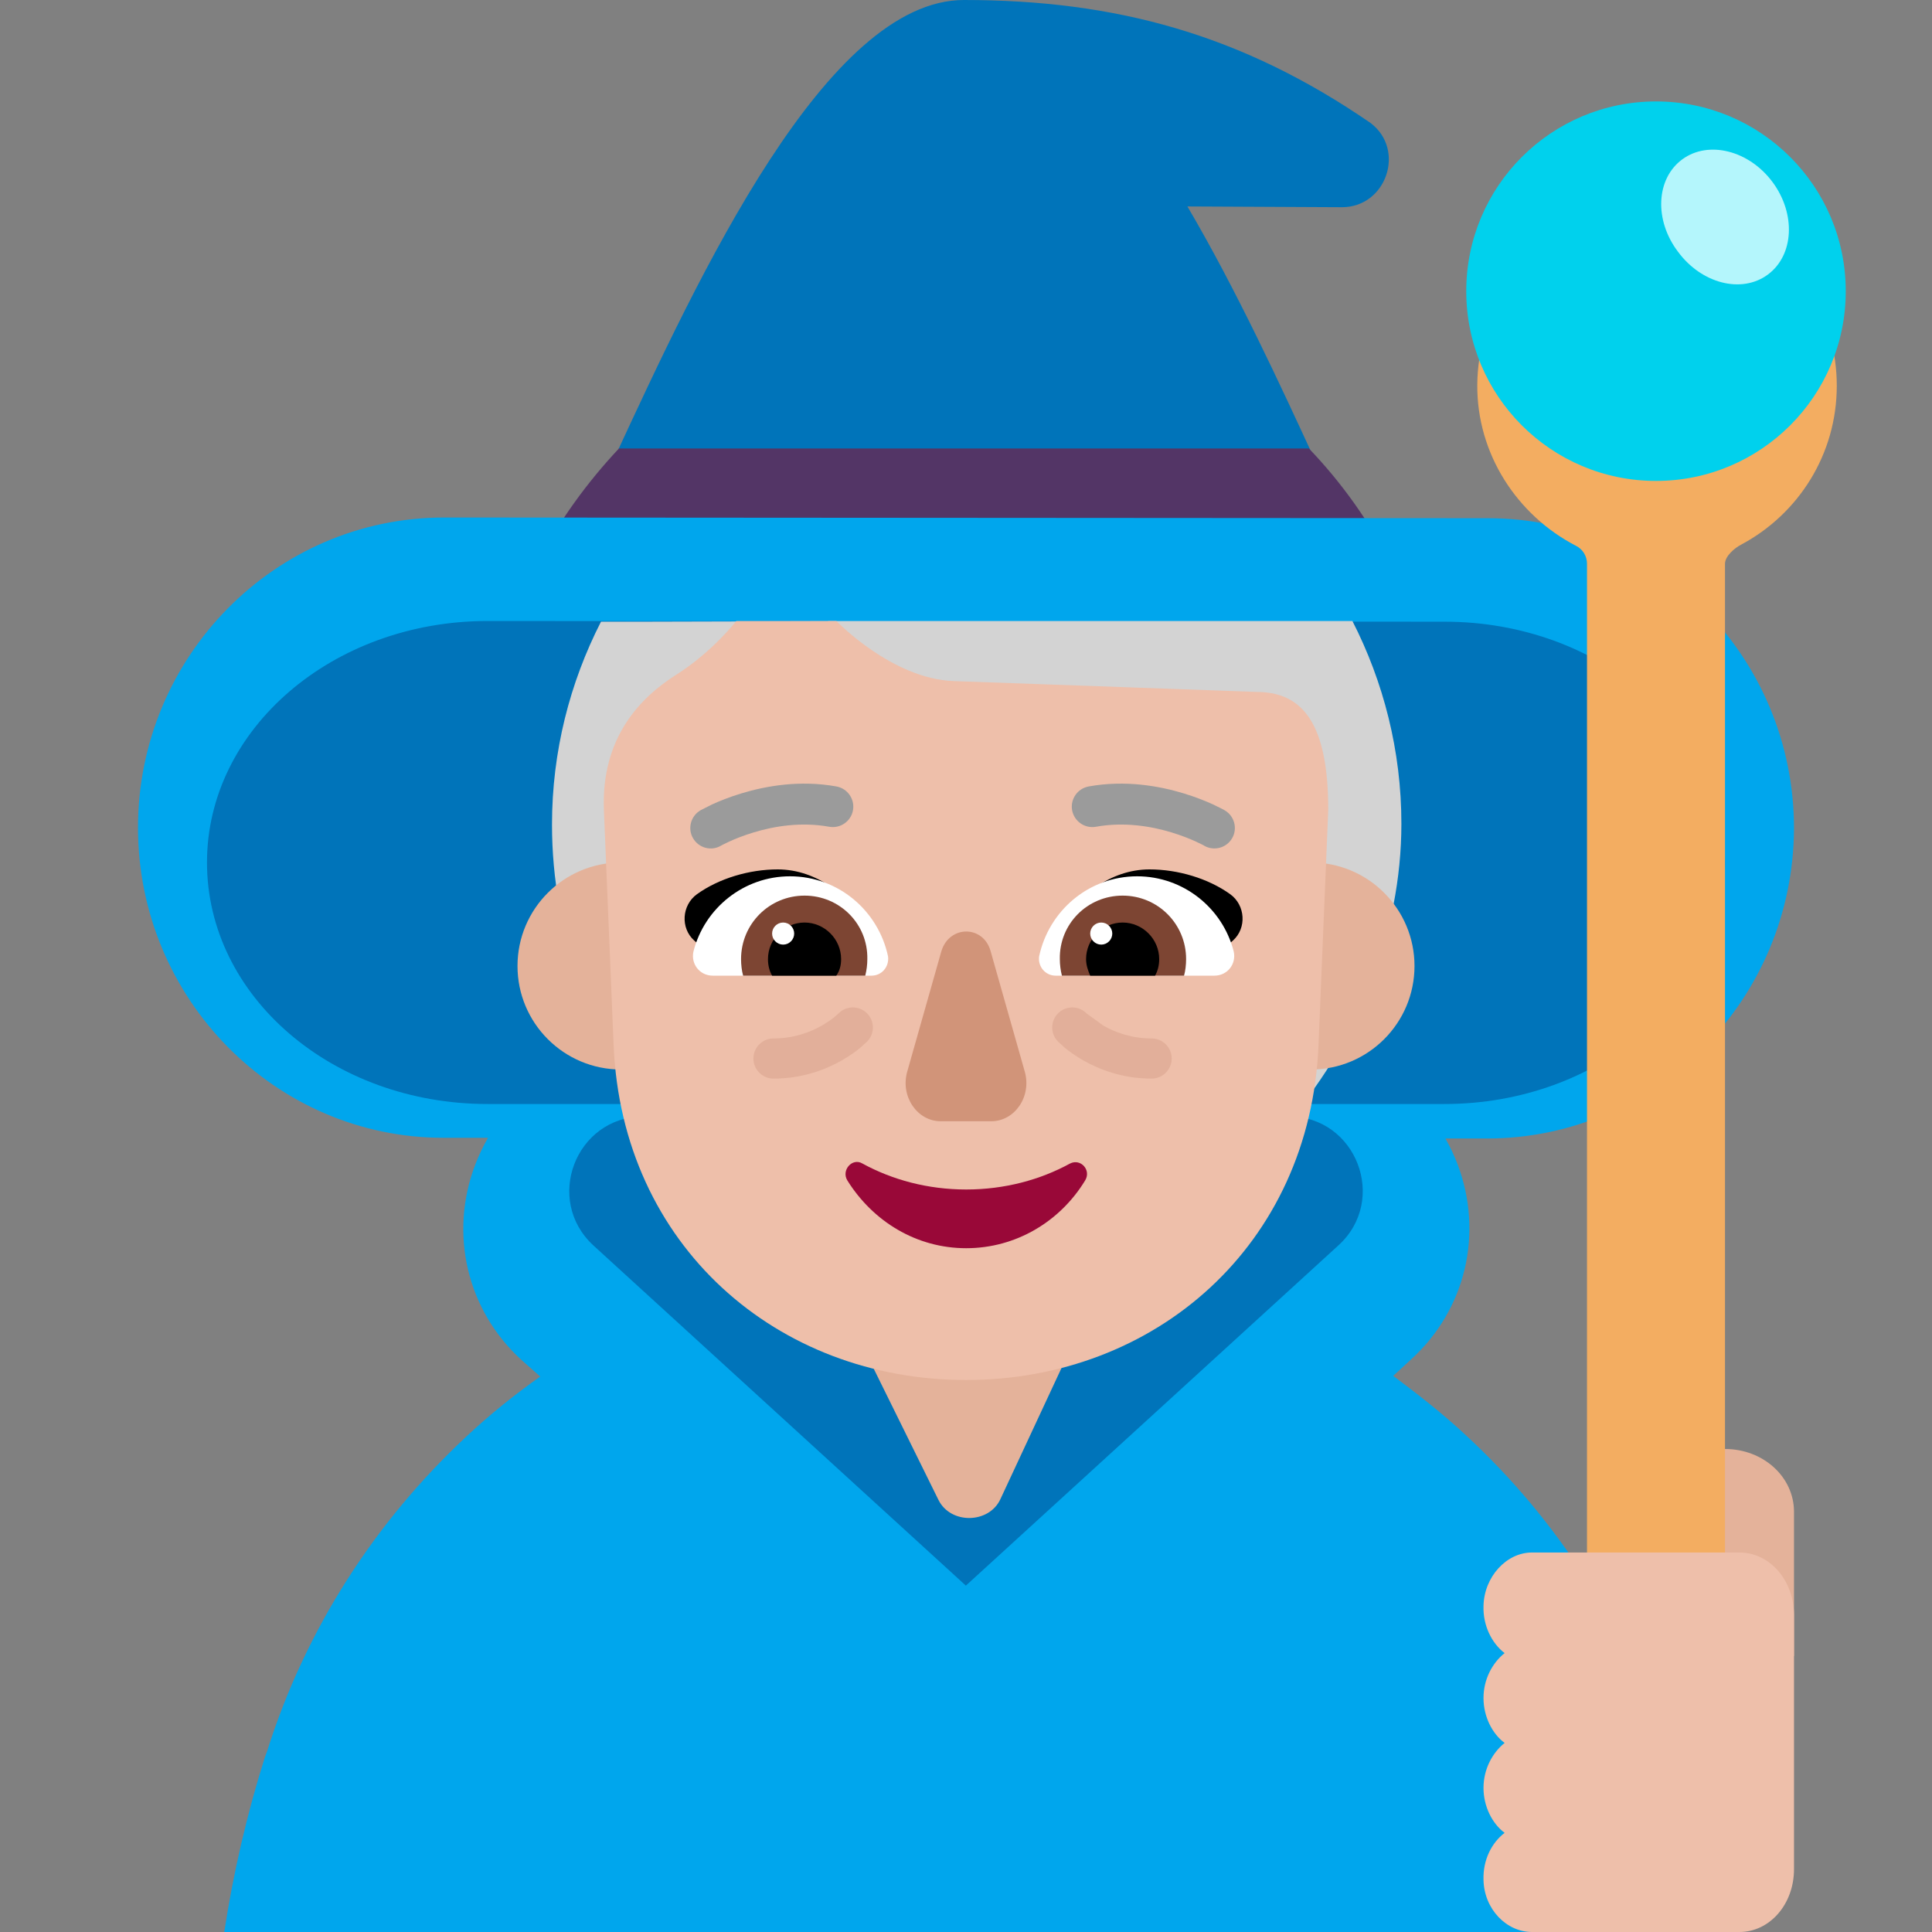 <svg viewBox="2 2 28 28" xmlns="http://www.w3.org/2000/svg">
<rect x="2" y="2" width="28" height="28" fill="#808080" stroke="none"/>
<path d="M10.2 10.11L10.02 10.46H21.92L21.75 10.13C21.556 9.75 21.327 9.255 21.07 8.695C20.554 7.577 19.921 6.203 19.209 4.992L21.449 5.003C22.091 5.003 22.377 4.173 21.864 3.783C20 2.5 18.172 2 15.97 2C13.98 2 12.131 5.99 10.912 8.621C10.642 9.203 10.403 9.719 10.2 10.11Z" fill="#0074BA"/>
<path d="M9.79 10.15L9.6 10.53H22.34L22.16 10.17C21.84 9.55 21.44 8.99 20.97 8.5H10.97C10.51 8.99 10.11 9.54 9.79 10.15Z" fill="#533566"/>
<path d="M22.948 18.5L23.552 18.5C26 18.5 27.99 16.484 28 14.005C28 11.526 26.01 9.51 23.562 9.51L8.438 9.5C5.99 9.5 4 11.516 4 13.995C4 16.474 5.99 18.49 8.428 18.49L9.073 18.49C9.001 18.613 8.939 18.743 8.887 18.88C8.506 19.88 8.767 20.99 9.558 21.71L9.829 21.95C9.448 22.22 9.087 22.51 8.747 22.83C7.444 24.05 6.432 25.6 5.871 27.38L5.841 27.46C5.581 28.28 5.38 29.15 5.25 30H26.75C26.62 29.14 26.429 28.26 26.169 27.42C25.598 25.61 24.576 24.03 23.244 22.8C22.913 22.49 22.552 22.21 22.192 21.94L22.452 21.7C23.244 20.98 23.504 19.87 23.123 18.87C23.074 18.741 23.015 18.617 22.948 18.5Z" fill="#00A6ED"/>
<path d="M9.065 18H22.935C25.176 18 27 16.436 27 14.51C27 12.574 25.186 11.01 22.935 11.01L9.065 11C6.824 11 5 12.564 5 14.5C5 16.436 6.814 18 9.065 18Z" fill="#0074BA"/>
<path d="M15.998 18.15L20.679 18.18C21.655 18.18 22.123 19.39 21.396 20.05L15.998 24.98L10.6 20.05C9.883 19.39 10.341 18.19 11.317 18.18L15.998 18.15Z" fill="#0074BA"/>
<path d="M17.174 21.071H16.122H15.07C14.793 21.071 14.516 21.051 14.25 21L15.601 23.738C15.778 24.094 16.332 24.084 16.498 23.728L17.75 21.041C17.573 21.061 17.373 21.071 17.174 21.071Z" fill="#E4B29A"/>
<path d="M10.71 11.01H11.32L14.003 11.003L14 11H21.6C22.05 11.88 22.31 12.88 22.31 13.94C22.31 15.52 21.67 17.075 20.72 18.195C20.79 17.885 20.84 17.555 20.85 17.215L21.032 13.711C21.041 13.482 21.032 13.261 21.002 13.041C20.859 12.298 20.394 12.637 20.099 12.851C20.001 12.922 19.922 12.98 19.88 12.98H16.6C15.883 12.98 15.194 12.242 14.596 11.603L14.564 11.569C14.446 11.651 14.321 11.721 14.19 11.78L13.771 11.923C13.022 12.13 11.258 12.616 11.25 13.57V13.73L11.39 17.13C11.41 17.47 11.45 17.8 11.52 18.11C10.57 16.99 10 15.54 10 13.95C10 12.89 10.26 11.89 10.71 11.01Z" fill="#D3D3D3"/>
<path d="M12.5 16C12.5 16.828 11.828 17.5 11 17.5C10.172 17.5 9.5 16.828 9.5 16C9.5 15.172 10.172 14.5 11 14.5C11.828 14.5 12.5 15.172 12.5 16Z" fill="#E4B29A"/>
<path d="M22.5 16C22.5 16.828 21.828 17.5 21 17.5C20.172 17.5 19.5 16.828 19.5 16C19.5 15.172 20.172 14.5 21 14.5C21.828 14.5 22.5 15.172 22.5 16Z" fill="#E4B29A"/>
<path d="M11.803 11.777C11.283 12.106 10.712 12.685 10.752 13.738L10.893 17.147C11.014 20.055 13.265 22 16.001 22C18.737 22 20.988 20.055 21.109 17.147L21.25 13.738C21.25 12.498 20.888 12.028 20.21 12.028C20.21 12.028 16.724 11.902 15.825 11.871C14.926 11.84 14.122 11 14.122 11H12.671C12.671 11 12.324 11.448 11.803 11.777Z" fill="#EEBFAA"/>
<path d="M13.27 14.6C13.85 14.6 14.32 15 14.62 15.45C14.403 15.514 14.191 15.575 13.981 15.634C13.503 15.77 13.036 15.903 12.55 16.07L12.06 15.63C11.86 15.45 11.88 15.12 12.1 14.96C12.42 14.73 12.86 14.6 13.27 14.6Z" fill="black"/>
<path d="M18.66 14.6C18.08 14.6 17.61 15 17.31 15.45C17.527 15.514 17.739 15.575 17.949 15.634C18.427 15.77 18.894 15.903 19.38 16.07L19.87 15.63C20.07 15.45 20.05 15.12 19.83 14.96C19.51 14.73 19.07 14.6 18.66 14.6Z" fill="black"/>
<path d="M12.05 15.79C12.21 15.16 12.78 14.7 13.45 14.7C14.15 14.7 14.73 15.2 14.87 15.86C14.89 16.01 14.78 16.14 14.63 16.14H12.33C12.14 16.14 12.01 15.97 12.05 15.79Z" fill="white"/>
<path d="M19.88 15.79C19.72 15.16 19.15 14.7 18.48 14.7C17.78 14.7 17.2 15.2 17.06 15.86C17.04 16.01 17.15 16.14 17.3 16.14H19.6C19.79 16.14 19.92 15.97 19.88 15.79Z" fill="white"/>
<path d="M12.74 15.9C12.74 15.39 13.15 14.98 13.66 14.98C14.17 14.98 14.58 15.39 14.57 15.9C14.57 15.98 14.56 16.06 14.54 16.14H12.77C12.75 16.07 12.74 15.98 12.74 15.9Z" fill="#7D4533"/>
<path d="M19.19 15.9C19.19 15.39 18.78 14.98 18.27 14.98C17.76 14.98 17.35 15.39 17.36 15.9C17.36 15.98 17.37 16.06 17.39 16.14H19.16C19.18 16.07 19.19 15.98 19.19 15.9Z" fill="#7D4533"/>
<path d="M13.66 15.37C13.95 15.37 14.19 15.61 14.19 15.9C14.19 15.99 14.17 16.07 14.12 16.14H13.19C13.15 16.07 13.13 15.99 13.13 15.9C13.13 15.61 13.37 15.37 13.66 15.37Z" fill="black"/>
<path d="M18.27 15.37C17.98 15.37 17.74 15.61 17.74 15.9C17.74 15.99 17.77 16.07 17.8 16.14H18.74C18.78 16.07 18.8 15.99 18.8 15.9C18.8 15.61 18.56 15.37 18.27 15.37Z" fill="black"/>
<path d="M13.51 15.53C13.51 15.618 13.438 15.69 13.35 15.69C13.262 15.69 13.19 15.618 13.19 15.53C13.19 15.442 13.262 15.37 13.35 15.37C13.438 15.37 13.51 15.442 13.51 15.53Z" fill="white"/>
<path d="M18.12 15.53C18.12 15.618 18.048 15.69 17.96 15.69C17.872 15.69 17.8 15.618 17.8 15.53C17.8 15.442 17.872 15.37 17.96 15.37C18.048 15.37 18.12 15.442 18.12 15.53Z" fill="white"/>
<path d="M16.003 19.239C15.446 19.239 14.931 19.099 14.498 18.862C14.353 18.775 14.188 18.959 14.281 19.109C14.652 19.702 15.281 20.09 16.003 20.09C16.725 20.09 17.365 19.702 17.726 19.109C17.819 18.959 17.664 18.786 17.509 18.862C17.076 19.099 16.56 19.239 16.003 19.239Z" fill="#990838"/>
<path d="M15.643 15.786L15.149 17.528C15.045 17.889 15.292 18.25 15.634 18.25H16.366C16.708 18.25 16.955 17.889 16.851 17.528L16.357 15.786C16.252 15.405 15.758 15.405 15.643 15.786Z" fill="#D19479"/>
<path d="M12.448 14.257L12.453 14.254C12.457 14.252 12.464 14.248 12.475 14.242C12.495 14.232 12.527 14.216 12.568 14.197C12.651 14.159 12.771 14.11 12.919 14.065C13.217 13.974 13.609 13.908 14.017 13.982C14.178 14.011 14.333 13.904 14.362 13.743C14.391 13.582 14.284 13.428 14.123 13.398C13.591 13.302 13.099 13.391 12.746 13.498C12.569 13.552 12.423 13.611 12.321 13.658L12.154 13.742L12.153 13.743C12.011 13.825 11.962 14.007 12.044 14.148C12.126 14.29 12.307 14.339 12.448 14.257Z" fill="#9B9B9B"/>
<path d="M19.857 14.148C19.939 14.007 19.89 13.825 19.748 13.743L19.747 13.742L19.7 13.717C19.671 13.702 19.63 13.682 19.579 13.658C19.477 13.611 19.331 13.552 19.154 13.498C18.802 13.391 18.309 13.302 17.777 13.398C17.616 13.428 17.509 13.582 17.538 13.743C17.568 13.904 17.722 14.011 17.883 13.982C18.291 13.908 18.684 13.974 18.982 14.065C19.129 14.11 19.25 14.159 19.332 14.197C19.374 14.216 19.405 14.232 19.426 14.242C19.436 14.248 19.443 14.252 19.448 14.254L19.452 14.257C19.594 14.338 19.775 14.29 19.857 14.148Z" fill="#9B9B9B"/>
<g opacity="0.5">
<path d="M14.151 16.689C14.262 16.574 14.445 16.57 14.561 16.681C14.677 16.792 14.682 16.976 14.57 17.092L14.466 17.187C14.404 17.238 14.314 17.303 14.199 17.369C13.969 17.5 13.632 17.632 13.21 17.632C13.049 17.632 12.919 17.502 12.919 17.341C12.919 17.18 13.049 17.05 13.21 17.05C13.508 17.05 13.746 16.957 13.911 16.863C13.993 16.816 14.056 16.77 14.097 16.736C14.118 16.719 14.133 16.706 14.141 16.698L14.151 16.689Z" fill="#D6A089"/>
<path d="M17.339 16.681C17.455 16.57 17.64 16.574 17.751 16.69L17.989 16.863C18.154 16.957 18.392 17.05 18.69 17.05C18.851 17.05 18.981 17.18 18.981 17.341C18.981 17.502 18.851 17.632 18.69 17.632C18.268 17.632 17.931 17.5 17.701 17.369C17.586 17.303 17.496 17.238 17.434 17.187L17.33 17.092C17.219 16.976 17.223 16.792 17.339 16.681Z" fill="#D6A089"/>
</g>
<path d="M27 23C27.555 23 28 23.405 28 23.91V26H26V23.91C26 23.405 26.445 23 27 23Z" fill="#E4B29A"/>
<path d="M27.25 5.3C27.05 5.19 26.8 5.34 26.8 5.57V7.19C26.8 7.63 26.44 8 26 7.99C25.58 7.98 25.23 7.64 25.23 7.21V5.57C25.23 5.34 24.98 5.19 24.78 5.3C23.97 5.74 23.42 6.59 23.41 7.57C23.4 8.58 23.99 9.47 24.84 9.91C24.94 9.96 25 10.06 25 10.17V26.08C25 26.65 25.47 27.12 26.04 27.12C26.61 27.12 27 26.65 27 26.08V10.17C27 10.06 27.14 9.94 27.24 9.89C28.06 9.45 28.62 8.59 28.62 7.59C28.62 6.6 28.07 5.74 27.25 5.3Z" fill="#F3AD61"/>
<path d="M26 8.97C27.519 8.97 28.75 7.739 28.75 6.22C28.75 4.701 27.519 3.47 26 3.47C24.481 3.47 23.25 4.701 23.25 6.22C23.25 7.739 24.481 8.97 26 8.97Z" fill="#00D1ED"/>
<path d="M27.69 4.64C28.03 5.1 28 5.7 27.62 5.98C27.24 6.26 26.66 6.11 26.32 5.65C25.97 5.19 26 4.59 26.38 4.31C26.76 4.03 27.35 4.18 27.69 4.64Z" fill="#B4F6FC"/>
<path d="M23.5 25.275C23.509 24.852 23.833 24.5 24.202 24.5H27.208C27.649 24.5 28 24.903 28 25.41V29.09C28 29.597 27.649 30 27.208 30H24.202C23.833 30 23.509 29.669 23.5 29.245C23.491 28.956 23.617 28.708 23.806 28.563C23.626 28.429 23.5 28.18 23.5 27.912C23.5 27.643 23.626 27.405 23.806 27.26C23.626 27.126 23.5 26.878 23.5 26.609C23.5 26.34 23.626 26.102 23.806 25.958C23.617 25.813 23.491 25.555 23.5 25.275Z" fill="#EEBFAA"/>
</svg>
